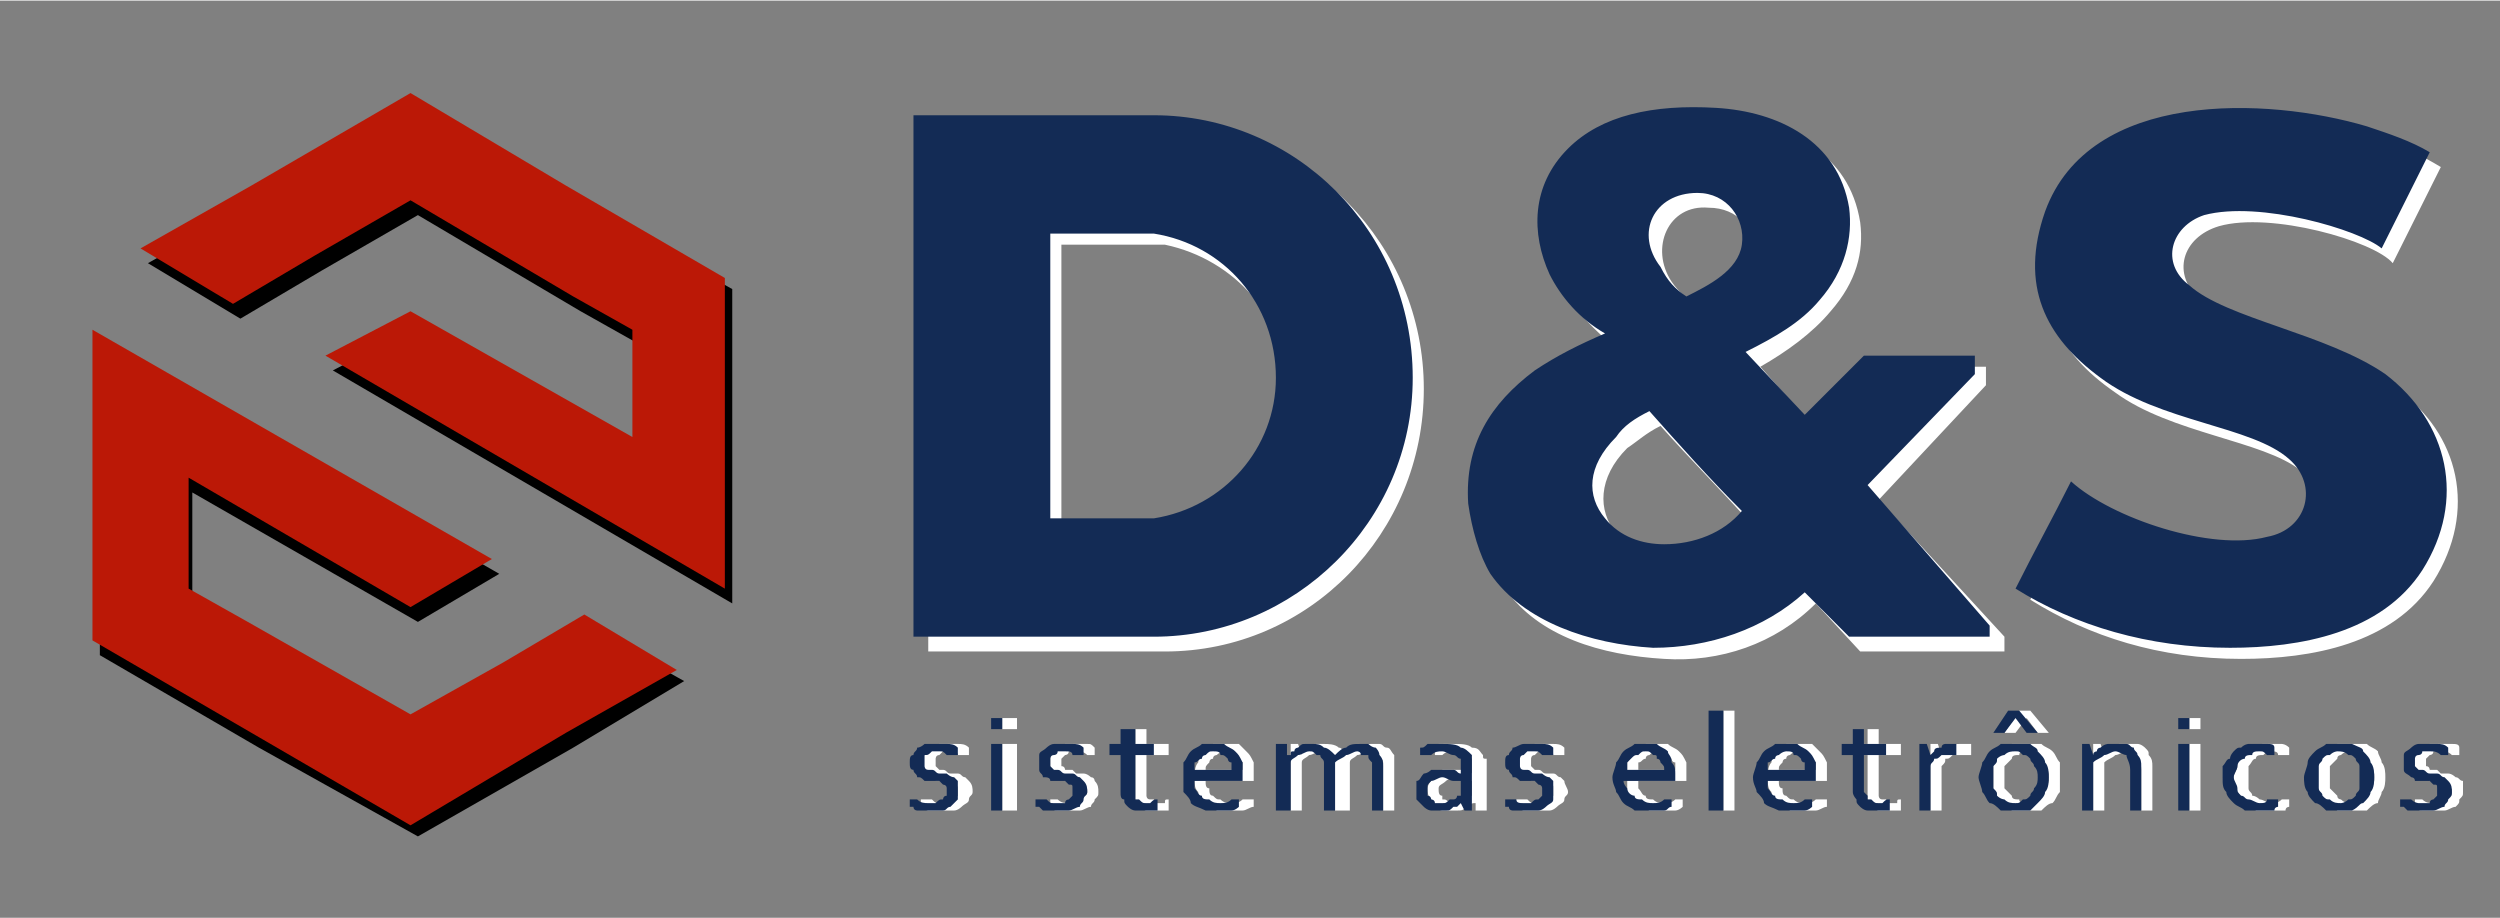 <?xml version="1.0" encoding="UTF-8"?>
<!DOCTYPE svg PUBLIC "-//W3C//DTD SVG 1.1//EN" "http://www.w3.org/Graphics/SVG/1.1/DTD/svg11.dtd">
<!-- Creator: CorelDRAW 2019 (64 Bit) -->
<svg xmlns="http://www.w3.org/2000/svg" xml:space="preserve" width="196px" height="72px" version="1.1" style="shape-rendering:geometricPrecision; text-rendering:geometricPrecision; image-rendering:optimizeQuality; fill-rule:evenodd; clip-rule:evenodd"
viewBox="0 0 6.76 2.48"
 xmlns:xlink="http://www.w3.org/1999/xlink">
 <rect x="0" y="0" width="6.76" height="2.48" fill="#808080" stroke="none"/>
 <defs>
  <style type="text/css">
   <![CDATA[
    .fil0 {fill:none}
    .fil3 {fill:black}
    .fil5 {fill:#132B55}
    .fil4 {fill:#BB1806}
    .fil1 {fill:white}
    .fil6 {fill:#132B55;fill-rule:nonzero}
    .fil2 {fill:white;fill-rule:nonzero}
   ]]>
  </style>
 </defs>
 <g id="Camada_x0020_1">
  <g id="_2268997547600">
   <rect class="fil0" width="6.76" height="2.48"/>
   <g>
    <path class="fil1" d="M3.15 0.34c0.39,0 0.7,0.32 0.7,0.71 0,0.39 -0.31,0.71 -0.7,0.71l-0.64 0 0 -1.42c0.21,0 0.43,0 0.64,0l0 0zm0 1.1c0.19,-0.04 0.33,-0.2 0.33,-0.39 0,-0.19 -0.14,-0.35 -0.33,-0.39l-0.28 0 0 0.78 0.28 0zm1.22 -0.5c-0.07,0.02 -0.13,0.06 -0.19,0.1 -0.12,0.08 -0.19,0.2 -0.18,0.35 0.01,0.07 0.03,0.14 0.07,0.2 0.09,0.13 0.26,0.18 0.43,0.19 0.15,0.01 0.3,-0.04 0.41,-0.15l0.12 0.13 0.39 0 0 -0.04 -0.34 -0.37 0.29 -0.31 0 -0.05 -0.3 0 -0.16 0.17 -0.15 -0.17c0.07,-0.04 0.14,-0.09 0.19,-0.15 0.07,-0.08 0.09,-0.16 0.08,-0.24 -0.03,-0.19 -0.19,-0.26 -0.36,-0.28 -0.17,-0.01 -0.3,0.03 -0.4,0.12 -0.09,0.1 -0.1,0.22 -0.05,0.33 0.04,0.07 0.09,0.12 0.15,0.17zm0.37 0.48c-0.08,-0.09 -0.17,-0.18 -0.25,-0.27 -0.04,0.02 -0.06,0.04 -0.09,0.06 -0.08,0.08 -0.08,0.17 -0.03,0.23 0.05,0.05 0.1,0.06 0.16,0.06 0.08,0 0.17,-0.03 0.21,-0.08l0 0zm-0.15 -0.58c-0.02,-0.03 -0.05,-0.05 -0.07,-0.08 -0.06,-0.09 -0.01,-0.21 0.1,-0.2 0.08,0 0.13,0.06 0.12,0.13 -0.01,0.08 -0.09,0.11 -0.15,0.15zm1.04 0.5c0.11,0.1 0.38,0.18 0.53,0.15 0.11,-0.03 0.14,-0.15 0.06,-0.22 -0.1,-0.08 -0.35,-0.1 -0.5,-0.21 -0.16,-0.11 -0.23,-0.25 -0.16,-0.46 0.12,-0.32 0.6,-0.31 0.88,-0.23 0.05,0.02 0.11,0.05 0.16,0.08l-0.13 0.26c-0.05,-0.06 -0.33,-0.14 -0.47,-0.1 -0.1,0.03 -0.13,0.13 -0.05,0.2 0.1,0.08 0.37,0.12 0.53,0.24 0.17,0.12 0.22,0.33 0.1,0.52 -0.11,0.17 -0.33,0.21 -0.52,0.21 -0.22,0 -0.41,-0.06 -0.57,-0.16 0.04,-0.09 0.09,-0.19 0.14,-0.28l0 0z"/>
    <path class="fil2" d="M2.53 2.06c0,0 0,0.01 0,0.01 0,0 0.01,0.01 0.01,0.01 0,0 0.01,0 0.01,0 0.01,0 0.01,0.01 0.02,0.01 0.01,0 0.01,0 0.02,0 0.01,0 0.01,0.01 0.02,0.01 0,0 0.01,0.01 0.01,0.01 0.01,0.01 0.01,0.02 0.01,0.03 0,0.01 -0.01,0.01 -0.01,0.02 0,0.01 -0.01,0.01 -0.02,0.02 0,0 -0.01,0.01 -0.02,0.01 -0.01,0 -0.02,0 -0.03,0 -0.01,0 -0.02,0 -0.02,0 -0.01,0 -0.01,0 -0.02,0 0,0 -0.01,0 -0.01,-0.01 0,0 0,0 -0.01,0l0 -0.02c0.01,0 0.02,0 0.03,0 0.01,0.01 0.01,0.01 0.02,0.01 0.01,0 0.02,0 0.02,0 0.01,-0.01 0.01,-0.01 0.02,-0.01 0,0 0.01,-0.01 0.01,-0.01 0,0 0,-0.01 0,-0.01 0,-0.01 0,-0.01 0,-0.01 0,-0.01 -0.01,-0.01 -0.01,-0.01 0,0 -0.01,-0.01 -0.01,-0.01 -0.01,0 -0.01,0 -0.02,0 0,0 -0.01,0 -0.02,0 0,-0.01 -0.01,-0.01 -0.02,-0.01 0,-0.01 -0.01,-0.01 -0.01,-0.02 0,0 -0.01,-0.01 -0.01,-0.02 0,-0.01 0.01,-0.02 0.01,-0.02 0,-0.01 0.01,-0.01 0.02,-0.02 0,0 0.01,-0.01 0.02,-0.01 0,0 0.01,0 0.02,0 0.01,0 0.02,0 0.03,0 0.01,0 0.02,0 0.03,0.01l0 0.02c-0.01,0 -0.02,0 -0.03,0 0,-0.01 -0.01,-0.01 -0.02,-0.01 -0.01,0 -0.01,0 -0.02,0 -0.01,0.01 -0.01,0.01 -0.01,0.01 -0.01,0 -0.01,0.01 -0.01,0.01 0,0 0,0 0,0.01l0 0zm0.18 0.13l0 -0.18 0.04 0 0 0.18 -0.04 0zm0 -0.22l0 -0.03 0.04 0 0 0.03 -0.04 0zm0.16 0.09c0,0 0,0.01 0,0.01 0.01,0 0.01,0.01 0.01,0.01 0.01,0 0.01,0 0.02,0 0,0 0.01,0.01 0.01,0.01 0.01,0 0.02,0 0.02,0 0.01,0 0.02,0.01 0.02,0.01 0.01,0 0.01,0.01 0.01,0.01 0.01,0.01 0.01,0.02 0.01,0.03 0,0.01 0,0.01 -0.01,0.02 0,0.01 -0.01,0.01 -0.01,0.02 -0.01,0 -0.02,0.01 -0.03,0.01 -0.01,0 -0.02,0 -0.03,0 -0.01,0 -0.01,0 -0.02,0 0,0 -0.01,0 -0.01,0 -0.01,0 -0.01,0 -0.02,-0.01 0,0 0,0 0,0l0 -0.02c0,0 0.01,0 0.02,0 0.01,0.01 0.02,0.01 0.03,0.01 0,0 0.01,0 0.02,0 0,-0.01 0.01,-0.01 0.01,-0.01 0.01,0 0.01,-0.01 0.01,-0.01 0.01,0 0.01,-0.01 0.01,-0.01 0,-0.01 0,-0.01 -0.01,-0.01 0,-0.01 0,-0.01 -0.01,-0.01 0,0 0,-0.01 -0.01,-0.01 0,0 -0.01,0 -0.01,0 -0.01,0 -0.02,0 -0.02,0 -0.01,-0.01 -0.02,-0.01 -0.02,-0.01 -0.01,-0.01 -0.01,-0.01 -0.02,-0.02 0,0 0,-0.01 0,-0.02 0,-0.01 0,-0.02 0,-0.02 0.01,-0.01 0.01,-0.01 0.02,-0.02 0,0 0.01,-0.01 0.02,-0.01 0.01,0 0.02,0 0.03,0 0.01,0 0.02,0 0.03,0 0.01,0 0.01,0 0.02,0.01l0 0.02c-0.01,0 -0.01,0 -0.02,0 -0.01,-0.01 -0.02,-0.01 -0.03,-0.01 -0.01,0 -0.01,0 -0.02,0 0,0.01 -0.01,0.01 -0.01,0.01 0,0 -0.01,0.01 -0.01,0.01 0,0 0,0 0,0.01l0 0zm0.29 0.13c0,0 -0.01,0 -0.01,0 -0.01,0 -0.02,0 -0.02,0 -0.01,0 -0.02,0 -0.03,0 -0.01,0 -0.01,-0.01 -0.02,-0.01 0,-0.01 -0.01,-0.01 -0.01,-0.02 0,0 0,-0.01 0,-0.02l0 -0.1 -0.04 0 0 -0.03 0.04 0 0 -0.04 0.03 0 0 0.04 0.06 0 0 0.03 -0.06 0 0 0.1c0,0 0,0.01 0,0.01 0,0 0,0.01 0.01,0.01 0,0 0,0 0.01,0 0,0.01 0.01,0.01 0.01,0.01 0.01,0 0.01,0 0.02,0 0,-0.01 0,-0.01 0.01,-0.01l0 0.03 0 0zm0.16 -0.16c-0.01,0 -0.02,0 -0.03,0.01 0,0 -0.01,0 -0.01,0.01 -0.01,0 -0.01,0.01 -0.01,0.01 -0.01,0.01 -0.01,0.01 -0.01,0.02l0.1 0c0,-0.01 0,-0.01 0,-0.02 0,0 -0.01,-0.01 -0.01,-0.01 0,-0.01 -0.01,-0.01 -0.02,-0.01 0,-0.01 -0.01,-0.01 -0.01,-0.01zm0.01 0.14c0.01,0 0.02,0 0.03,-0.01 0.01,0 0.02,0 0.03,0l0 0.02c-0.01,0 -0.02,0.01 -0.03,0.01 -0.01,0 -0.02,0 -0.03,0 -0.02,0 -0.03,0 -0.04,0 -0.01,-0.01 -0.02,-0.01 -0.03,-0.02 -0.01,-0.01 -0.02,-0.02 -0.02,-0.03 -0.01,-0.01 -0.01,-0.02 -0.01,-0.04 0,-0.01 0,-0.03 0.01,-0.04 0,-0.01 0.01,-0.02 0.01,-0.03 0.01,-0.01 0.02,-0.01 0.03,-0.02 0.01,0 0.03,0 0.04,0 0.01,0 0.02,0 0.03,0 0.01,0.01 0.01,0.01 0.02,0.02 0.01,0.01 0.01,0.01 0.02,0.03 0,0.01 0,0.02 0,0.03 0,0.01 0,0.01 0,0.01 0,0 0,0 0,0.01l-0.13 0c0,0.01 0,0.02 0.01,0.02 0,0.01 0,0.02 0.01,0.02 0.01,0.01 0.01,0.01 0.02,0.01 0.01,0.01 0.02,0.01 0.03,0.01l0 0zm0.32 0.02l-0.04 0 0 -0.11c0,-0.01 0,-0.02 0,-0.02 0,-0.01 0,-0.01 -0.01,-0.02 0,0 -0.01,0 -0.01,0 0,-0.01 -0.01,-0.01 -0.02,-0.01 -0.01,0 -0.02,0.01 -0.03,0.01 -0.01,0.01 -0.02,0.01 -0.02,0.02l0 0.13 -0.03 0 0 -0.18 0.02 0 0.01 0.03 0 0c0,-0.01 0,-0.01 0.01,-0.01 0,-0.01 0.01,-0.01 0.01,-0.01 0.01,-0.01 0.01,-0.01 0.02,-0.01 0.01,0 0.01,0 0.02,0 0.01,0 0.03,0 0.04,0.01 0.01,0 0.01,0.01 0.02,0.02l0 0c0.01,-0.01 0.02,-0.02 0.03,-0.02 0.01,-0.01 0.02,-0.01 0.04,-0.01 0,0 0.01,0 0.02,0 0.01,0 0.01,0.01 0.02,0.01 0.01,0 0.01,0.01 0.02,0.02 0,0.01 0,0.02 0,0.03l0 0.12 -0.03 0 0 -0.11c0,-0.01 0,-0.02 0,-0.02 0,-0.01 -0.01,-0.01 -0.01,-0.02 0,0 -0.01,0 -0.01,0 -0.01,-0.01 -0.01,-0.01 -0.02,-0.01 -0.01,0 -0.02,0.01 -0.03,0.01 -0.01,0.01 -0.02,0.01 -0.02,0.02l0 0.13 0 0zm0.34 -0.02l0 0c-0.01,0 -0.01,0 -0.02,0.01 0,0 0,0 -0.01,0 0,0.01 -0.01,0.01 -0.02,0.01 0,0 -0.01,0 -0.02,0 0,0 -0.01,0 -0.02,0 -0.01,0 -0.02,-0.01 -0.02,-0.01 -0.01,-0.01 -0.01,-0.01 -0.01,-0.02 -0.01,-0.01 -0.01,-0.02 -0.01,-0.03 0,0 0,-0.01 0.01,-0.02 0,0 0,-0.01 0.01,-0.02 0.01,0 0.01,0 0.02,-0.01 0.01,0 0.02,0 0.03,0 0.01,0 0.02,0 0.03,0 0.01,0 0.02,0.01 0.02,0.01l0 0 0 -0.01c0,-0.01 0,-0.01 0,-0.02 0,0 0,0 0,-0.01 0,0 -0.01,-0.01 -0.02,-0.01 -0.01,0 -0.02,-0.01 -0.03,-0.01 -0.01,0 -0.02,0 -0.03,0.01 -0.01,0 -0.01,0 -0.02,0l0 -0.02c0,0 0,0 0.01,-0.01 0,0 0.01,0 0.01,0 0.01,0 0.01,0 0.02,0 0,0 0.01,0 0.01,0 0.02,0 0.04,0 0.05,0.01 0.02,0 0.02,0.01 0.03,0.02 0,0.01 0,0.01 0.01,0.01 0,0.01 0,0.02 0,0.02l0 0.12 -0.03 0 0 -0.02 0 0zm-0.01 -0.06c0,0 -0.01,0 -0.02,0 0,0 -0.01,-0.01 -0.02,-0.01 -0.02,0 -0.03,0.01 -0.03,0.01 -0.01,0.01 -0.02,0.01 -0.02,0.02 0,0.01 0,0.02 0.01,0.02 0,0 0,0.01 0,0.01 0.01,0 0.01,0 0.02,0.01 0,0 0.01,0 0.01,0 0.01,0 0.01,0 0.02,-0.01 0.01,0 0.01,0 0.02,0 0,0 0,-0.01 0.01,-0.01 0,0 0,0 0,0l0 -0.04 0 0zm0.16 -0.05c0,0 0,0.01 0,0.01 0,0 0.01,0.01 0.01,0.01 0,0 0.01,0 0.01,0 0.01,0 0.01,0.01 0.02,0.01 0.01,0 0.01,0 0.02,0 0.01,0 0.01,0.01 0.02,0.01 0,0 0.01,0.01 0.01,0.01 0,0.01 0.01,0.02 0.01,0.03 0,0.01 -0.01,0.01 -0.01,0.02 0,0.01 -0.01,0.01 -0.02,0.02 0,0 -0.01,0.01 -0.02,0.01 -0.01,0 -0.02,0 -0.03,0 -0.01,0 -0.02,0 -0.02,0 -0.01,0 -0.01,0 -0.02,0 0,0 -0.01,0 -0.01,-0.01 0,0 0,0 -0.01,0l0 -0.02c0.01,0 0.02,0 0.03,0 0.01,0.01 0.01,0.01 0.02,0.01 0.01,0 0.02,0 0.02,0 0.01,-0.01 0.02,-0.01 0.02,-0.01 0,0 0.01,-0.01 0.01,-0.01 0,0 0,-0.01 0,-0.01 0,-0.01 0,-0.01 0,-0.01 0,-0.01 0,-0.01 -0.01,-0.01 0,0 -0.01,-0.01 -0.01,-0.01 -0.01,0 -0.01,0 -0.02,0 0,0 -0.01,0 -0.02,0 0,-0.01 -0.01,-0.01 -0.02,-0.01 0,-0.01 -0.01,-0.01 -0.01,-0.02 0,0 -0.01,-0.01 -0.01,-0.02 0,-0.01 0.01,-0.02 0.01,-0.02 0,-0.01 0.01,-0.01 0.01,-0.02 0.01,0 0.02,-0.01 0.03,-0.01 0.01,0 0.01,0 0.02,0 0.01,0 0.02,0 0.03,0 0.01,0 0.02,0 0.03,0.01l0 0.02c-0.01,0 -0.02,0 -0.03,0 0,-0.01 -0.01,-0.01 -0.02,-0.01 -0.01,0 -0.01,0 -0.02,0 -0.01,0.01 -0.01,0.01 -0.01,0.01 -0.01,0 -0.01,0.01 -0.01,0.01 0,0 0,0 0,0.01l0 0zm0.34 -0.03c0,0 -0.01,0 -0.02,0.01 0,0 -0.01,0 -0.01,0.01 -0.01,0 -0.01,0.01 -0.02,0.01 0,0.01 0,0.01 0,0.02l0.1 0c0,-0.01 0,-0.01 0,-0.02 -0.01,0 -0.01,-0.01 -0.01,-0.01 -0.01,-0.01 -0.01,-0.01 -0.02,-0.01 0,-0.01 -0.01,-0.01 -0.02,-0.01l0 0zm0.02 0.14c0.01,0 0.02,0 0.03,-0.01 0.01,0 0.02,0 0.02,0l0 0.02c0,0 -0.01,0.01 -0.02,0.01 -0.01,0 -0.02,0 -0.04,0 -0.01,0 -0.02,0 -0.03,0 -0.02,-0.01 -0.03,-0.01 -0.04,-0.02 -0.01,-0.01 -0.01,-0.02 -0.02,-0.03 0,-0.01 0,-0.02 0,-0.04 0,-0.01 0,-0.03 0,-0.04 0.01,-0.01 0.01,-0.02 0.02,-0.03 0.01,-0.01 0.02,-0.01 0.03,-0.02 0.01,0 0.02,0 0.03,0 0.01,0 0.03,0 0.03,0 0.01,0.01 0.02,0.01 0.03,0.02 0.01,0.01 0.01,0.01 0.02,0.03 0,0.01 0,0.02 0,0.03 0,0.01 0,0.01 0,0.01 0,0 0,0 0,0.01l-0.13 0c0,0.01 0,0.02 0,0.02 0.01,0.01 0.01,0.02 0.02,0.02 0,0.01 0.01,0.01 0.02,0.01 0.01,0.01 0.02,0.01 0.03,0.01l0 0zm0.16 0.02l0 -0.27 0.03 0 0 0.27 -0.03 0zm0.2 -0.16c0,0 -0.01,0 -0.02,0.01 0,0 -0.01,0 -0.01,0.01 -0.01,0 -0.01,0.01 -0.01,0.01 -0.01,0.01 -0.01,0.01 -0.01,0.02l0.1 0c0,-0.01 0,-0.01 0,-0.02 0,0 -0.01,-0.01 -0.01,-0.01 -0.01,-0.01 -0.01,-0.01 -0.02,-0.01 0,-0.01 -0.01,-0.01 -0.02,-0.01l0 0zm0.02 0.14c0.01,0 0.02,0 0.03,-0.01 0.01,0 0.02,0 0.03,0l0 0.02c-0.01,0 -0.02,0.01 -0.03,0.01 -0.01,0 -0.02,0 -0.03,0 -0.02,0 -0.03,0 -0.04,0 -0.01,-0.01 -0.02,-0.01 -0.03,-0.02 -0.01,-0.01 -0.02,-0.02 -0.02,-0.03 -0.01,-0.01 -0.01,-0.02 -0.01,-0.04 0,-0.01 0,-0.03 0.01,-0.04 0,-0.01 0.01,-0.02 0.02,-0.03 0,-0.01 0.01,-0.01 0.02,-0.02 0.01,0 0.02,0 0.04,0 0.01,0 0.02,0 0.03,0 0.01,0.01 0.01,0.01 0.02,0.02 0.01,0.01 0.01,0.01 0.02,0.03 0,0.01 0,0.02 0,0.03 0,0.01 0,0.01 0,0.01 0,0 0,0 0,0.01l-0.13 0c0,0.01 0,0.02 0.01,0.02 0,0.01 0,0.02 0.01,0.02 0.01,0.01 0.01,0.01 0.02,0.01 0.01,0.01 0.02,0.01 0.03,0.01l0 0zm0.26 0.02c0,0 -0.01,0 -0.01,0 -0.01,0 -0.02,0 -0.02,0 -0.01,0 -0.02,0 -0.03,0 -0.01,0 -0.01,-0.01 -0.02,-0.01 0,-0.01 -0.01,-0.01 -0.01,-0.02 0,0 0,-0.01 0,-0.02l0 -0.1 -0.04 0 0 -0.03 0.04 0 0 -0.04 0.03 0 0 0.04 0.06 0 0 0.03 -0.06 0 0 0.1c0,0 0,0.01 0,0.01 0,0 0,0.01 0.01,0.01 0,0 0,0 0.01,0 0,0.01 0.01,0.01 0.01,0.01 0.01,0 0.01,0 0.02,0 0,-0.01 0,-0.01 0.01,-0.01l0 0.03 0 0zm0.19 -0.15l-0.01 0c0,0 -0.01,0 -0.02,0 -0.01,0 -0.01,0 -0.02,0 -0.01,0.01 -0.01,0.01 -0.02,0.01 0,0.01 0,0.01 -0.01,0.02l0 0.12 -0.03 0 0 -0.18 0.02 0 0.01 0.03 0 0c0,0 0.01,-0.01 0.01,-0.01 0.01,-0.01 0.01,-0.01 0.02,-0.01 0,-0.01 0.01,-0.01 0.02,-0.01 0,0 0.01,0 0.02,0 0,0 0,0 0,0 0,0 0,0 0.01,0l0 0.03 0 0zm0.21 0.06c0,-0.01 0,-0.02 -0.01,-0.03 0,-0.01 0,-0.01 -0.01,-0.02 0,-0.01 -0.01,-0.01 -0.02,-0.01 0,-0.01 -0.01,-0.01 -0.02,-0.01 -0.01,0 -0.02,0 -0.02,0.01 -0.01,0 -0.02,0 -0.02,0.01 -0.01,0.01 -0.01,0.01 -0.02,0.02 0,0.01 0,0.02 0,0.03 0,0.01 0,0.02 0,0.03 0.01,0.01 0.01,0.01 0.02,0.02 0,0.01 0.01,0.01 0.02,0.01 0,0.01 0.01,0.01 0.02,0.01 0.01,0 0.02,0 0.02,-0.01 0.01,0 0.02,0 0.02,-0.01 0.01,-0.01 0.01,-0.01 0.01,-0.02 0.01,-0.01 0.01,-0.02 0.01,-0.03zm0.03 0c0,0.01 0,0.03 0,0.04 -0.01,0.01 -0.01,0.02 -0.02,0.03 -0.01,0 -0.02,0.01 -0.03,0.02 -0.01,0 -0.03,0 -0.04,0 -0.02,0 -0.03,0 -0.04,0 -0.01,-0.01 -0.02,-0.02 -0.03,-0.02 -0.01,-0.01 -0.01,-0.02 -0.02,-0.03 0,-0.01 0,-0.03 0,-0.04 0,-0.01 0,-0.03 0,-0.04 0.01,-0.01 0.01,-0.02 0.02,-0.03 0.01,-0.01 0.02,-0.01 0.03,-0.02 0.01,0 0.03,0 0.04,0 0.01,0 0.03,0 0.04,0 0.01,0.01 0.02,0.01 0.03,0.02 0.01,0.01 0.01,0.02 0.02,0.03 0,0.01 0,0.03 0,0.04l0 0zm-0.08 -0.18l0.05 0.06 -0.03 0 -0.03 -0.04 0 0 -0.03 0.04 -0.03 0 0.04 -0.06 0.03 0 0 0zm0.2 0.12l0 0c0,-0.01 0.01,-0.01 0.01,-0.01 0.01,-0.01 0.01,-0.01 0.02,-0.01 0,-0.01 0.01,-0.01 0.01,-0.01 0.01,0 0.02,0 0.03,0 0,0 0.01,0 0.02,0 0.01,0 0.02,0.01 0.02,0.01 0.01,0.01 0.01,0.01 0.01,0.02 0.01,0.01 0.01,0.02 0.01,0.03l0 0.12 -0.03 0 0 -0.11c0,-0.02 -0.01,-0.03 -0.01,-0.04 -0.01,0 -0.02,-0.01 -0.03,-0.01 -0.01,0 -0.02,0.01 -0.03,0.01 -0.01,0.01 -0.02,0.01 -0.03,0.02l0 0.13 -0.03 0 0 -0.18 0.02 0 0.01 0.03 0 0zm0.23 0.15l0 -0.18 0.03 0 0 0.18 -0.03 0zm0 -0.22l0 -0.03 0.03 0 0 0.03 -0.03 0zm0.22 0.04c0.01,0 0.02,0 0.03,0 0,0 0.01,0 0.02,0.01l0 0.02c-0.01,0 -0.02,0 -0.03,0 0,-0.01 -0.01,-0.01 -0.02,-0.01 -0.01,0 -0.01,0 -0.02,0.01 -0.01,0 -0.02,0 -0.02,0.01 -0.01,0 -0.01,0.01 -0.02,0.02 0,0.01 0,0.02 0,0.03 0,0.01 0,0.02 0,0.03 0,0.01 0.01,0.01 0.01,0.02 0.01,0 0.02,0.01 0.02,0.01 0.01,0 0.02,0.01 0.03,0.01 0.01,0 0.02,0 0.03,-0.01 0,0 0.01,0 0.02,0l0 0.02c0,0 -0.01,0 -0.01,0.01 0,0 -0.01,0 -0.01,0 -0.01,0 -0.01,0 -0.02,0 0,0 -0.01,0 -0.01,0 -0.01,0 -0.03,0 -0.04,0 -0.01,-0.01 -0.02,-0.01 -0.03,-0.02 -0.01,-0.01 -0.01,-0.02 -0.02,-0.03 0,-0.01 -0.01,-0.02 -0.01,-0.04 0,-0.01 0.01,-0.02 0.01,-0.03 0,-0.01 0,-0.02 0.01,-0.02 0,-0.01 0.01,-0.02 0.01,-0.02 0.01,-0.01 0.02,-0.01 0.02,-0.01 0.01,-0.01 0.02,-0.01 0.03,-0.01 0,0 0.01,0 0.02,0l0 0zm0.28 0.09c0,-0.01 0,-0.02 -0.01,-0.03 0,-0.01 0,-0.01 -0.01,-0.02 0,-0.01 -0.01,-0.01 -0.02,-0.01 -0.01,-0.01 -0.01,-0.01 -0.02,-0.01 -0.01,0 -0.02,0 -0.03,0.01 0,0 -0.01,0 -0.01,0.01 -0.01,0.01 -0.01,0.01 -0.02,0.02 0,0.01 0,0.02 0,0.03 0,0.01 0,0.02 0,0.03 0.01,0.01 0.01,0.01 0.02,0.02 0,0.01 0.01,0.01 0.01,0.01 0.01,0.01 0.02,0.01 0.03,0.01 0.01,0 0.01,0 0.02,-0.01 0.01,0 0.02,0 0.02,-0.01 0.01,-0.01 0.01,-0.01 0.01,-0.02 0.01,-0.01 0.01,-0.02 0.01,-0.03zm0.03 0c0,0.01 0,0.03 -0.01,0.04 0,0.01 -0.01,0.02 -0.01,0.03 -0.01,0 -0.02,0.01 -0.03,0.02 -0.01,0 -0.03,0 -0.04,0 -0.02,0 -0.03,0 -0.04,0 -0.01,-0.01 -0.02,-0.02 -0.03,-0.02 -0.01,-0.01 -0.01,-0.02 -0.02,-0.03 0,-0.01 -0.01,-0.03 -0.01,-0.04 0,-0.01 0.01,-0.03 0.01,-0.04 0.01,-0.01 0.01,-0.02 0.02,-0.03 0.01,-0.01 0.02,-0.01 0.03,-0.02 0.01,0 0.02,0 0.04,0 0.01,0 0.03,0 0.04,0 0.01,0.01 0.02,0.01 0.03,0.02 0,0.01 0.01,0.02 0.01,0.03 0.01,0.01 0.01,0.03 0.01,0.04l0 0zm0.11 -0.04c0,0 0,0.01 0,0.01 0.01,0 0.01,0.01 0.01,0.01 0.01,0 0.01,0 0.02,0 0,0 0.01,0.01 0.01,0.01 0.01,0 0.02,0 0.02,0 0.01,0 0.02,0.01 0.02,0.01 0.01,0 0.01,0.01 0.02,0.01 0,0.01 0,0.02 0,0.03 0,0.01 0,0.01 -0.01,0.02 0,0.01 0,0.01 -0.01,0.02 -0.01,0 -0.02,0.01 -0.03,0.01 -0.01,0 -0.02,0 -0.03,0 -0.01,0 -0.01,0 -0.02,0 0,0 -0.01,0 -0.01,0 -0.01,0 -0.01,0 -0.01,-0.01 -0.01,0 -0.01,0 -0.01,0l0 -0.02c0.01,0 0.01,0 0.02,0 0.01,0.01 0.02,0.01 0.03,0.01 0,0 0.01,0 0.02,0 0,-0.01 0.01,-0.01 0.01,-0.01 0.01,0 0.01,-0.01 0.01,-0.01 0.01,0 0.01,-0.01 0.01,-0.01 0,-0.01 0,-0.01 -0.01,-0.01 0,-0.01 0,-0.01 0,-0.01 -0.01,0 -0.01,-0.01 -0.02,-0.01 0,0 -0.01,0 -0.01,0 -0.01,0 -0.02,0 -0.02,0 -0.01,-0.01 -0.02,-0.01 -0.02,-0.01 -0.01,-0.01 -0.01,-0.01 -0.02,-0.02 0,0 0,-0.01 0,-0.02 0,-0.01 0,-0.02 0,-0.02 0.01,-0.01 0.01,-0.01 0.02,-0.02 0,0 0.01,-0.01 0.02,-0.01 0.01,0 0.02,0 0.03,0 0.01,0 0.02,0 0.03,0 0.01,0 0.02,0 0.02,0.01l0 0.02c-0.01,0 -0.01,0 -0.02,0 -0.01,-0.01 -0.02,-0.01 -0.03,-0.01 -0.01,0 -0.01,0 -0.02,0 0,0.01 -0.01,0.01 -0.01,0.01 0,0 -0.01,0.01 -0.01,0.01 0,0 0,0 0,0.01l0 0z"/>
   </g>
   <path class="fil3" d="M1.13 0.29l0.42 0.25 0.43 0.24 0 0.5 0 0.35 -1.08 -0.63 0.23 -0.12 0.6 0.34 0 -0.29 -0.16 -0.09 -0.44 -0.26 -0.26 0.15 -0.22 0.13 -0.25 -0.15 0.3 -0.17 0.43 -0.25 0 0zm0 1.97l-0.43 -0.24 -0.43 -0.25 0 -0.49 0 -0.35 1.08 0.62 -0.22 0.13 -0.61 -0.35 0 0.3 0.17 0.09 0.44 0.25 0.25 -0.14 0.22 -0.13 0.25 0.14 -0.3 0.18 -0.42 0.24 0 0z"/>
   <path class="fil4" d="M1.11 0.25l0.42 0.25 0.43 0.25 0 0.49 0 0.35 -1.08 -0.63 0.23 -0.12 0.6 0.34 0 -0.29 -0.16 -0.09 -0.44 -0.26 -0.26 0.15 -0.22 0.13 -0.25 -0.15 0.3 -0.17 0.43 -0.25 0 0zm0 1.98l-0.43 -0.25 -0.43 -0.25 0 -0.49 0 -0.35 1.08 0.62 -0.22 0.13 -0.6 -0.35 0 0.3 0.16 0.09 0.44 0.25 0.25 -0.14 0.22 -0.13 0.25 0.15 -0.3 0.17 -0.42 0.25 0 0z"/>
   <g>
    <path class="fil5" d="M3.12 0.31c0.38,0 0.7,0.31 0.7,0.71 0,0.39 -0.32,0.7 -0.7,0.7l-0.65 0 0 -1.41c0.22,0 0.44,0 0.65,0l0 0zm0 1.09c0.19,-0.03 0.33,-0.19 0.33,-0.38 0,-0.2 -0.14,-0.36 -0.33,-0.39l-0.28 0 0 0.77 0.28 0zm1.22 -0.5c-0.07,0.03 -0.13,0.06 -0.19,0.1 -0.12,0.09 -0.19,0.2 -0.18,0.36 0.01,0.07 0.03,0.14 0.06,0.19 0.09,0.13 0.27,0.19 0.44,0.2 0.15,0 0.3,-0.05 0.41,-0.15l0.12 0.12 0.38 0 0 -0.03 -0.33 -0.38 0.29 -0.3 0 -0.05 -0.3 0 -0.16 0.16 -0.16 -0.17c0.08,-0.04 0.15,-0.08 0.2,-0.14 0.07,-0.08 0.09,-0.17 0.08,-0.25 -0.03,-0.18 -0.19,-0.26 -0.36,-0.27 -0.17,-0.01 -0.31,0.02 -0.4,0.11 -0.1,0.1 -0.1,0.23 -0.05,0.34 0.03,0.06 0.08,0.12 0.15,0.16zm0.37 0.48c-0.09,-0.09 -0.17,-0.18 -0.25,-0.27 -0.04,0.02 -0.07,0.04 -0.09,0.07 -0.08,0.08 -0.08,0.16 -0.03,0.22 0.04,0.05 0.1,0.07 0.16,0.07 0.08,0 0.16,-0.03 0.21,-0.09l0 0zm-0.15 -0.58c-0.03,-0.02 -0.05,-0.04 -0.07,-0.08 -0.07,-0.09 -0.02,-0.2 0.1,-0.2 0.08,0 0.13,0.07 0.12,0.14 -0.01,0.07 -0.09,0.11 -0.15,0.14zm1.04 0.5c0.11,0.1 0.38,0.19 0.53,0.15 0.11,-0.02 0.14,-0.14 0.06,-0.21 -0.1,-0.09 -0.35,-0.1 -0.51,-0.22 -0.15,-0.11 -0.22,-0.25 -0.15,-0.45 0.12,-0.33 0.6,-0.31 0.87,-0.23 0.06,0.02 0.12,0.04 0.17,0.07l-0.13 0.26c-0.06,-0.05 -0.33,-0.13 -0.48,-0.09 -0.09,0.03 -0.12,0.13 -0.04,0.19 0.1,0.09 0.37,0.13 0.53,0.24 0.17,0.13 0.22,0.34 0.1,0.53 -0.11,0.17 -0.33,0.21 -0.52,0.21 -0.22,0 -0.42,-0.06 -0.58,-0.16 0.05,-0.1 0.1,-0.19 0.15,-0.29l0 0z"/>
    <path class="fil6" d="M2.5 2.06c0,0 0,0.01 0,0.01 0,0 0,0.01 0.01,0.01 0,0 0.01,0 0.01,0 0.01,0 0.01,0.01 0.02,0.01 0,0 0.01,0 0.02,0 0,0 0.01,0.01 0.02,0.01 0,0 0.01,0.01 0.01,0.01 0,0.01 0,0.02 0,0.03 0,0.01 0,0.01 0,0.02 -0.01,0.01 -0.01,0.01 -0.02,0.02 -0.01,0 -0.01,0.01 -0.02,0.01 -0.01,0 -0.02,0 -0.04,0 0,0 -0.01,0 -0.01,0 -0.01,0 -0.02,0 -0.02,0 0,0 -0.01,0 -0.01,-0.01 0,0 -0.01,0 -0.01,0l0 -0.02c0.01,0 0.02,0 0.02,0 0.01,0.01 0.02,0.01 0.03,0.01 0.01,0 0.02,0 0.02,0 0.01,-0.01 0.01,-0.01 0.02,-0.01 0,0 0,-0.01 0.01,-0.01 0,0 0,-0.01 0,-0.01 0,-0.01 0,-0.01 0,-0.01 0,-0.01 -0.01,-0.01 -0.01,-0.01 0,0 -0.01,-0.01 -0.01,-0.01 -0.01,0 -0.01,0 -0.02,0 -0.01,0 -0.01,0 -0.02,0 -0.01,-0.01 -0.01,-0.01 -0.02,-0.01 0,-0.01 -0.01,-0.01 -0.01,-0.02 -0.01,0 -0.01,-0.01 -0.01,-0.02 0,-0.01 0,-0.02 0.01,-0.02 0,-0.01 0.01,-0.01 0.01,-0.02 0.01,0 0.02,-0.01 0.02,-0.01 0.01,0 0.02,0 0.03,0 0.01,0 0.02,0 0.03,0 0.01,0 0.02,0 0.03,0.01l0 0.02c-0.01,0 -0.02,0 -0.03,0 -0.01,-0.01 -0.01,-0.01 -0.02,-0.01 -0.01,0 -0.02,0 -0.02,0 -0.01,0.01 -0.01,0.01 -0.02,0.01 0,0 0,0.01 0,0.01 0,0 0,0 0,0.01l0 0zm0.18 0.13l0 -0.18 0.03 0 0 0.18 -0.03 0zm0 -0.22l0 -0.03 0.03 0 0 0.03 -0.03 0zm0.16 0.09c0,0 0,0.01 0,0.01 0,0 0.01,0.01 0.01,0.01 0,0 0.01,0 0.01,0 0.01,0 0.01,0.01 0.02,0.01 0.01,0 0.01,0 0.02,0 0.01,0 0.01,0.01 0.02,0.01 0,0 0.01,0.01 0.01,0.01 0.01,0.01 0.01,0.02 0.01,0.03 0,0.01 -0.01,0.01 -0.01,0.02 0,0.01 -0.01,0.01 -0.01,0.02 -0.01,0 -0.02,0.01 -0.03,0.01 -0.01,0 -0.02,0 -0.03,0 -0.01,0 -0.02,0 -0.02,0 -0.01,0 -0.01,0 -0.02,0 0,0 0,0 -0.01,-0.01 0,0 0,0 -0.01,0l0 -0.02c0.01,0 0.02,0 0.03,0 0.01,0.01 0.01,0.01 0.02,0.01 0.01,0 0.02,0 0.03,0 0,-0.01 0.01,-0.01 0.01,-0.01 0,0 0.01,-0.01 0.01,-0.01 0,0 0,-0.01 0,-0.01 0,-0.01 0,-0.01 0,-0.01 0,-0.01 0,-0.01 -0.01,-0.01 0,0 -0.01,-0.01 -0.01,-0.01 -0.01,0 -0.01,0 -0.02,0 0,0 -0.01,0 -0.02,0 0,-0.01 -0.01,-0.01 -0.02,-0.01 0,-0.01 -0.01,-0.01 -0.01,-0.02 0,0 0,-0.01 0,-0.02 0,-0.01 0,-0.02 0,-0.02 0,-0.01 0.01,-0.01 0.02,-0.02 0,0 0.01,-0.01 0.02,-0.01 0.01,0 0.01,0 0.02,0 0.01,0 0.02,0 0.03,0 0.01,0 0.02,0 0.03,0.01l0 0.02c-0.01,0 -0.02,0 -0.03,0 0,-0.01 -0.01,-0.01 -0.02,-0.01 -0.01,0 -0.01,0 -0.02,0 0,0.01 -0.01,0.01 -0.01,0.01 -0.01,0 -0.01,0.01 -0.01,0.01 0,0 0,0 0,0.01l0 0zm0.29 0.13c-0.01,0 -0.01,0 -0.02,0 0,0 -0.01,0 -0.02,0 -0.01,0 -0.02,0 -0.02,0 -0.01,0 -0.02,-0.01 -0.02,-0.01 -0.01,-0.01 -0.01,-0.01 -0.01,-0.02 -0.01,0 -0.01,-0.01 -0.01,-0.02l0 -0.1 -0.03 0 0 -0.03 0.03 0 0 -0.04 0.04 0 0 0.04 0.05 0 0 0.03 -0.05 0 0 0.1c0,0 0,0.01 0,0.01 0,0 0,0.01 0,0.01 0.01,0 0.01,0 0.01,0 0.01,0.01 0.01,0.01 0.02,0.01 0,0 0.01,0 0.01,0 0.01,-0.01 0.01,-0.01 0.02,-0.01l0 0.03 0 0zm0.15 -0.16c-0.01,0 -0.01,0 -0.02,0.01 0,0 -0.01,0 -0.01,0.01 -0.01,0 -0.01,0.01 -0.02,0.01 0,0.01 0,0.01 0,0.02l0.1 0c0,-0.01 0,-0.01 0,-0.02 -0.01,0 -0.01,-0.01 -0.01,-0.01 -0.01,-0.01 -0.01,-0.01 -0.02,-0.01 0,-0.01 -0.01,-0.01 -0.02,-0.01zm0.02 0.14c0.01,0 0.02,0 0.03,-0.01 0.01,0 0.02,0 0.02,0l0 0.02c0,0 -0.01,0.01 -0.02,0.01 -0.01,0 -0.02,0 -0.03,0 -0.02,0 -0.03,0 -0.04,0 -0.02,-0.01 -0.03,-0.01 -0.04,-0.02 0,-0.01 -0.01,-0.02 -0.02,-0.03 0,-0.01 0,-0.02 0,-0.04 0,-0.01 0,-0.03 0,-0.04 0.01,-0.01 0.01,-0.02 0.02,-0.03 0.01,-0.01 0.02,-0.01 0.03,-0.02 0.01,0 0.02,0 0.03,0 0.02,0 0.03,0 0.03,0 0.01,0.01 0.02,0.01 0.03,0.02 0.01,0.01 0.01,0.01 0.02,0.03 0,0.01 0,0.02 0,0.03 0,0.01 0,0.01 0,0.01 0,0 0,0 0,0.01l-0.13 0c0,0.01 0,0.02 0,0.02 0.01,0.01 0.01,0.02 0.02,0.02 0,0.01 0.01,0.01 0.02,0.01 0.01,0.01 0.02,0.01 0.03,0.01l0 0zm0.31 0.02l-0.03 0 0 -0.11c0,-0.01 0,-0.02 0,-0.02 0,-0.01 -0.01,-0.01 -0.01,-0.02 0,0 -0.01,0 -0.01,0 -0.01,-0.01 -0.01,-0.01 -0.02,-0.01 -0.01,0 -0.02,0.01 -0.03,0.01 -0.01,0.01 -0.02,0.01 -0.02,0.02l0 0.13 -0.04 0 0 -0.18 0.03 0 0 0.03 0.01 0c0,-0.01 0,-0.01 0.01,-0.01 0,-0.01 0.01,-0.01 0.01,-0.01 0.01,-0.01 0.01,-0.01 0.02,-0.01 0,0 0.01,0 0.02,0 0.01,0 0.02,0 0.03,0.01 0.01,0 0.02,0.01 0.03,0.02l0 0c0.01,-0.01 0.02,-0.02 0.03,-0.02 0.01,-0.01 0.02,-0.01 0.04,-0.01 0,0 0.01,0 0.02,0 0,0 0.01,0.01 0.02,0.01 0,0 0.01,0.01 0.01,0.02 0.01,0.01 0.01,0.02 0.01,0.03l0 0.12 -0.03 0 0 -0.11c0,-0.01 0,-0.02 0,-0.02 -0.01,-0.01 -0.01,-0.01 -0.01,-0.02 -0.01,0 -0.01,0 -0.02,0 0,-0.01 -0.01,-0.01 -0.01,-0.01 -0.01,0 -0.02,0.01 -0.03,0.01 -0.01,0.01 -0.02,0.01 -0.03,0.02l0 0.13 0 0zm0.34 -0.02l0 0c0,0 0,0 -0.01,0.01 0,0 -0.01,0 -0.01,0 -0.01,0.01 -0.01,0.01 -0.02,0.01 0,0 -0.01,0 -0.02,0 -0.01,0 -0.02,0 -0.02,0 -0.01,0 -0.02,-0.01 -0.02,-0.01 -0.01,-0.01 -0.01,-0.01 -0.02,-0.02 0,-0.01 0,-0.02 0,-0.03 0,0 0,-0.01 0,-0.02 0.01,0 0.01,-0.01 0.02,-0.02 0,0 0.01,0 0.02,-0.01 0.01,0 0.02,0 0.03,0 0.01,0 0.02,0 0.03,0 0.01,0 0.01,0.01 0.02,0.01l0 0 0 -0.01c0,-0.01 0,-0.01 0,-0.02 0,0 0,0 0,-0.01 -0.01,0 -0.01,-0.01 -0.02,-0.01 -0.01,0 -0.02,-0.01 -0.03,-0.01 -0.01,0 -0.02,0 -0.03,0.01 -0.01,0 -0.02,0 -0.03,0l0 -0.02c0.01,0 0.01,0 0.02,-0.01 0,0 0.01,0 0.01,0 0.01,0 0.01,0 0.02,0 0,0 0.01,0 0.01,0 0.02,0 0.04,0 0.05,0.01 0.01,0 0.02,0.01 0.03,0.02 0,0.01 0,0.01 0,0.01 0,0.01 0,0.02 0,0.02l0 0.12 -0.02 0 -0.01 -0.02 0 0zm0 -0.06c0,0 -0.01,0 -0.02,0 -0.01,0 -0.02,-0.01 -0.03,-0.01 -0.01,0 -0.02,0.01 -0.03,0.01 -0.01,0.01 -0.01,0.01 -0.01,0.02 0,0.01 0,0.02 0,0.02 0.01,0 0.01,0.01 0.01,0.01 0,0 0.01,0 0.01,0.01 0.01,0 0.01,0 0.02,0 0.01,0 0.01,0 0.02,-0.01 0,0 0.01,0 0.01,0 0.01,0 0.01,-0.01 0.01,-0.01 0.01,0 0.01,0 0.01,0l0 -0.04 0 0zm0.16 -0.05c0,0 0,0.01 0,0.01 0,0 0,0.01 0.01,0.01 0,0 0.01,0 0.01,0 0.01,0 0.01,0.01 0.02,0.01 0,0 0.01,0 0.02,0 0,0 0.01,0.01 0.02,0.01 0,0 0.01,0.01 0.01,0.01 0,0.01 0,0.02 0,0.03 0,0.01 0,0.01 0,0.02 0,0.01 -0.01,0.01 -0.02,0.02 0,0 -0.01,0.01 -0.02,0.01 -0.01,0 -0.02,0 -0.03,0 -0.01,0 -0.02,0 -0.02,0 -0.01,0 -0.02,0 -0.02,0 0,0 -0.01,0 -0.01,-0.01 0,0 -0.01,0 -0.01,0l0 -0.02c0.01,0 0.02,0 0.03,0 0,0.01 0.01,0.01 0.02,0.01 0.01,0 0.02,0 0.02,0 0.01,-0.01 0.01,-0.01 0.02,-0.01 0,0 0.01,-0.01 0.01,-0.01 0,0 0,-0.01 0,-0.01 0,-0.01 0,-0.01 0,-0.01 0,-0.01 -0.01,-0.01 -0.01,-0.01 0,0 -0.01,-0.01 -0.01,-0.01 -0.01,0 -0.01,0 -0.02,0 0,0 -0.01,0 -0.02,0 -0.01,-0.01 -0.01,-0.01 -0.02,-0.01 0,-0.01 -0.01,-0.01 -0.01,-0.02 -0.01,0 -0.01,-0.01 -0.01,-0.02 0,-0.01 0,-0.02 0.01,-0.02 0,-0.01 0.01,-0.01 0.01,-0.02 0.01,0 0.02,-0.01 0.03,-0.01 0,0 0.01,0 0.02,0 0.01,0 0.02,0 0.03,0 0.01,0 0.02,0 0.03,0.01l0 0.02c-0.01,0 -0.02,0 -0.03,0 -0.01,-0.01 -0.01,-0.01 -0.02,-0.01 -0.01,0 -0.02,0 -0.02,0 -0.01,0.01 -0.01,0.01 -0.01,0.01 -0.01,0 -0.01,0.01 -0.01,0.01 0,0 0,0 0,0.01l0 0zm0.34 -0.03c-0.01,0 -0.01,0 -0.02,0.01 -0.01,0 -0.01,0 -0.02,0.01 0,0 -0.01,0.01 -0.01,0.01 0,0.01 0,0.01 0,0.02l0.1 0c0,-0.01 0,-0.01 -0.01,-0.02 0,0 0,-0.01 -0.01,-0.01 0,-0.01 0,-0.01 -0.01,-0.01 -0.01,-0.01 -0.01,-0.01 -0.02,-0.01l0 0zm0.02 0.14c0.01,0 0.02,0 0.03,-0.01 0,0 0.01,0 0.02,0l0 0.02c-0.01,0 -0.01,0.01 -0.02,0.01 -0.01,0 -0.03,0 -0.04,0 -0.01,0 -0.02,0 -0.04,0 -0.01,-0.01 -0.02,-0.01 -0.03,-0.02 -0.01,-0.01 -0.01,-0.02 -0.02,-0.03 0,-0.01 -0.01,-0.02 -0.01,-0.04 0,-0.01 0.01,-0.03 0.01,-0.04 0.01,-0.01 0.01,-0.02 0.02,-0.03 0.01,-0.01 0.02,-0.01 0.03,-0.02 0.01,0 0.02,0 0.03,0 0.01,0 0.02,0 0.03,0 0.01,0.01 0.02,0.01 0.03,0.02 0,0.01 0.01,0.01 0.01,0.03 0.01,0.01 0.01,0.02 0.01,0.03 0,0.01 0,0.01 0,0.01 0,0 0,0 0,0.01l-0.14 0c0,0.01 0.01,0.02 0.01,0.02 0,0.01 0.01,0.02 0.02,0.02 0,0.01 0.01,0.01 0.02,0.01 0.01,0.01 0.02,0.01 0.03,0.01l0 0zm0.15 0.02l0 -0.27 0.04 0 0 0.27 -0.04 0zm0.21 -0.16c0,0 -0.01,0 -0.02,0.01 0,0 -0.01,0 -0.01,0.01 -0.01,0 -0.01,0.01 -0.02,0.01 0,0.01 0,0.01 0,0.02l0.1 0c0,-0.01 0,-0.01 0,-0.02 -0.01,0 -0.01,-0.01 -0.01,-0.01 -0.01,-0.01 -0.01,-0.01 -0.02,-0.01 0,-0.01 -0.01,-0.01 -0.02,-0.01l0 0zm0.02 0.14c0.01,0 0.02,0 0.03,-0.01 0.01,0 0.01,0 0.02,0l0 0.02c0,0 -0.01,0.01 -0.02,0.01 -0.01,0 -0.02,0 -0.04,0 -0.01,0 -0.02,0 -0.03,0 -0.02,-0.01 -0.03,-0.01 -0.04,-0.02 0,-0.01 -0.01,-0.02 -0.02,-0.03 0,-0.01 -0.01,-0.02 -0.01,-0.04 0,-0.01 0.01,-0.03 0.01,-0.04 0.01,-0.01 0.01,-0.02 0.02,-0.03 0.01,-0.01 0.02,-0.01 0.03,-0.02 0.01,0 0.02,0 0.03,0 0.01,0 0.02,0 0.03,0 0.01,0.01 0.02,0.01 0.03,0.02 0.01,0.01 0.01,0.01 0.02,0.03 0,0.01 0,0.02 0,0.03 0,0.01 0,0.01 0,0.01 0,0 0,0 0,0.01l-0.13 0c0,0.01 0,0.02 0,0.02 0.01,0.01 0.01,0.02 0.02,0.02 0,0.01 0.01,0.01 0.02,0.01 0.01,0.01 0.02,0.01 0.03,0.01l0 0zm0.26 0.02c-0.01,0 -0.01,0 -0.02,0 0,0 -0.01,0 -0.02,0 -0.01,0 -0.01,0 -0.02,0 -0.01,0 -0.02,-0.01 -0.02,-0.01 -0.01,-0.01 -0.01,-0.01 -0.01,-0.02 0,0 -0.01,-0.01 -0.01,-0.02l0 -0.1 -0.03 0 0 -0.03 0.03 0 0 -0.04 0.03 0 0 0.04 0.06 0 0 0.03 -0.06 0 0 0.1c0,0 0.01,0.01 0.01,0.01 0,0 0,0.01 0,0.01 0.01,0 0.01,0 0.01,0 0.01,0.01 0.01,0.01 0.02,0.01 0,0 0.01,0 0.01,0 0.01,-0.01 0.01,-0.01 0.02,-0.01l0 0.03 0 0zm0.18 -0.15l0 0c-0.01,0 -0.01,0 -0.02,0 -0.01,0 -0.01,0 -0.02,0 -0.01,0.01 -0.01,0.01 -0.02,0.01 0,0.01 -0.01,0.01 -0.01,0.02l0 0.12 -0.03 0 0 -0.18 0.02 0 0.01 0.03 0 0c0,0 0.01,-0.01 0.01,-0.01 0,-0.01 0.01,-0.01 0.02,-0.01 0,-0.01 0.01,-0.01 0.01,-0.01 0.01,0 0.02,0 0.03,0 0,0 0,0 0,0 0,0 0,0 0,0l0 0.03 0 0zm0.22 0.06c0,-0.01 0,-0.02 -0.01,-0.03 0,-0.01 -0.01,-0.01 -0.01,-0.02 -0.01,-0.01 -0.01,-0.01 -0.02,-0.01 -0.01,-0.01 -0.01,-0.01 -0.02,-0.01 -0.01,0 -0.02,0 -0.03,0.01 0,0 -0.01,0 -0.02,0.01 0,0.01 0,0.01 -0.01,0.02 0,0.01 0,0.02 0,0.03 0,0.01 0,0.02 0,0.03 0.01,0.01 0.01,0.01 0.01,0.02 0.01,0.01 0.02,0.01 0.02,0.01 0.01,0.01 0.02,0.01 0.03,0.01 0.01,0 0.01,0 0.02,-0.01 0.01,0 0.01,0 0.02,-0.01 0,-0.01 0.01,-0.01 0.01,-0.02 0.01,-0.01 0.01,-0.02 0.01,-0.03zm0.03 0c0,0.01 0,0.03 -0.01,0.04 0,0.01 -0.01,0.02 -0.02,0.03 0,0 -0.01,0.01 -0.02,0.02 -0.02,0 -0.03,0 -0.04,0 -0.02,0 -0.03,0 -0.04,0 -0.01,-0.01 -0.02,-0.02 -0.03,-0.02 -0.01,-0.01 -0.01,-0.02 -0.02,-0.03 0,-0.01 -0.01,-0.03 -0.01,-0.04 0,-0.01 0.01,-0.03 0.01,-0.04 0.01,-0.01 0.01,-0.02 0.02,-0.03 0.01,-0.01 0.02,-0.01 0.03,-0.02 0.01,0 0.02,0 0.04,0 0.01,0 0.02,0 0.04,0 0.01,0.01 0.02,0.01 0.02,0.02 0.01,0.01 0.02,0.02 0.02,0.03 0.01,0.01 0.01,0.03 0.01,0.04l0 0zm-0.08 -0.18l0.05 0.06 -0.03 0 -0.03 -0.04 0 0 -0.03 0.04 -0.03 0 0.04 -0.06 0.03 0 0 0zm0.2 0.12l0 0c0,-0.01 0.01,-0.01 0.01,-0.01 0,-0.01 0.01,-0.01 0.01,-0.01 0.01,-0.01 0.02,-0.01 0.02,-0.01 0.01,0 0.02,0 0.02,0 0.01,0 0.02,0 0.03,0 0.01,0 0.01,0.01 0.02,0.01 0,0.01 0.01,0.01 0.01,0.02 0.01,0.01 0.01,0.02 0.01,0.03l0 0.12 -0.03 0 0 -0.11c0,-0.02 -0.01,-0.03 -0.01,-0.04 -0.01,0 -0.02,-0.01 -0.03,-0.01 -0.01,0 -0.02,0.01 -0.03,0.01 -0.01,0.01 -0.02,0.01 -0.03,0.02l0 0.13 -0.03 0 0 -0.18 0.02 0 0.01 0.03 0 0zm0.23 0.15l0 -0.18 0.03 0 0 0.18 -0.03 0zm0 -0.22l0 -0.03 0.03 0 0 0.03 -0.03 0zm0.22 0.04c0.01,0 0.01,0 0.02,0 0.01,0 0.02,0 0.02,0.01l0 0.02c0,0 -0.01,0 -0.02,0 -0.01,-0.01 -0.01,-0.01 -0.02,-0.01 -0.01,0 -0.02,0 -0.02,0.01 -0.01,0 -0.02,0 -0.02,0.01 -0.01,0 -0.02,0.01 -0.02,0.02 0,0.01 -0.01,0.02 -0.01,0.03 0,0.01 0.01,0.02 0.01,0.03 0,0.01 0,0.01 0.01,0.02 0.01,0 0.01,0.01 0.02,0.01 0.01,0 0.02,0.01 0.03,0.01 0.01,0 0.02,0 0.02,-0.01 0.01,0 0.02,0 0.03,0l0 0.02c0,0 -0.01,0 -0.01,0.01 0,0 -0.01,0 -0.01,0 -0.01,0 -0.01,0 -0.02,0 0,0 -0.01,0 -0.01,0 -0.02,0 -0.03,0 -0.04,0 -0.01,-0.01 -0.02,-0.01 -0.03,-0.02 -0.01,-0.01 -0.02,-0.02 -0.02,-0.03 -0.01,-0.01 -0.01,-0.02 -0.01,-0.04 0,-0.01 0,-0.02 0,-0.03 0.01,-0.01 0.01,-0.02 0.02,-0.02 0,-0.01 0.01,-0.02 0.01,-0.02 0.01,-0.01 0.01,-0.01 0.02,-0.01 0.01,-0.01 0.02,-0.01 0.02,-0.01 0.01,0 0.02,0 0.03,0l0 0zm0.27 0.09c0,-0.01 0,-0.02 0,-0.03 0,-0.01 -0.01,-0.01 -0.01,-0.02 -0.01,-0.01 -0.01,-0.01 -0.02,-0.01 -0.01,-0.01 -0.02,-0.01 -0.03,-0.01 0,0 -0.01,0 -0.02,0.01 -0.01,0 -0.01,0 -0.02,0.01 0,0.01 -0.01,0.01 -0.01,0.02 0,0.01 0,0.02 0,0.03 0,0.01 0,0.02 0,0.03 0,0.01 0.01,0.01 0.01,0.02 0.01,0.01 0.01,0.01 0.02,0.01 0.01,0.01 0.02,0.01 0.03,0.01 0,0 0.01,0 0.02,-0.01 0.01,0 0.01,0 0.02,-0.01 0,-0.01 0.01,-0.01 0.01,-0.02 0,-0.01 0,-0.02 0,-0.03zm0.04 0c0,0.01 0,0.03 -0.01,0.04 0,0.01 -0.01,0.02 -0.02,0.03 -0.01,0 -0.01,0.01 -0.03,0.02 -0.01,0 -0.02,0 -0.03,0 -0.02,0 -0.03,0 -0.04,0 -0.01,-0.01 -0.02,-0.02 -0.03,-0.02 -0.01,-0.01 -0.02,-0.02 -0.02,-0.03 -0.01,-0.01 -0.01,-0.03 -0.01,-0.04 0,-0.01 0.01,-0.03 0.01,-0.04 0,-0.01 0.01,-0.02 0.02,-0.03 0.01,-0.01 0.02,-0.01 0.03,-0.02 0.01,0 0.02,0 0.03,0 0.02,0 0.03,0 0.04,0 0.02,0.01 0.03,0.01 0.03,0.02 0.01,0.01 0.02,0.02 0.02,0.03 0.01,0.01 0.01,0.03 0.01,0.04l0 0zm0.11 -0.04c0,0 0,0.01 0,0.01 0,0 0.01,0.01 0.01,0.01 0,0 0.01,0 0.01,0 0.01,0 0.01,0.01 0.02,0.01 0.01,0 0.01,0 0.02,0 0.01,0 0.01,0.01 0.02,0.01 0,0 0.01,0.01 0.01,0.01 0.01,0.01 0.01,0.02 0.01,0.03 0,0.01 0,0.01 -0.01,0.02 0,0.01 -0.01,0.01 -0.01,0.02 -0.01,0 -0.02,0.01 -0.03,0.01 -0.01,0 -0.02,0 -0.03,0 -0.01,0 -0.01,0 -0.02,0 -0.01,0 -0.01,0 -0.02,0 0,0 0,0 -0.01,-0.01 0,0 0,0 -0.01,0l0 -0.02c0.01,0 0.02,0 0.03,0 0.01,0.01 0.02,0.01 0.02,0.01 0.01,0 0.02,0 0.03,0 0,-0.01 0.01,-0.01 0.01,-0.01 0,0 0.01,-0.01 0.01,-0.01 0,0 0,-0.01 0,-0.01 0,-0.01 0,-0.01 0,-0.01 0,-0.01 0,-0.01 -0.01,-0.01 0,0 -0.01,-0.01 -0.01,-0.01 0,0 -0.01,0 -0.01,0 -0.01,0 -0.02,0 -0.03,0 0,-0.01 -0.01,-0.01 -0.01,-0.01 -0.01,-0.01 -0.02,-0.01 -0.02,-0.02 0,0 0,-0.01 0,-0.02 0,-0.01 0,-0.02 0,-0.02 0,-0.01 0.01,-0.01 0.02,-0.02 0,0 0.01,-0.01 0.02,-0.01 0.01,0 0.02,0 0.02,0 0.02,0 0.02,0 0.03,0 0.01,0 0.02,0 0.03,0.01l0 0.02c-0.01,0 -0.02,0 -0.02,0 -0.01,-0.01 -0.02,-0.01 -0.03,-0.01 -0.01,0 -0.01,0 -0.02,0 0,0.01 -0.01,0.01 -0.01,0.01 -0.01,0 -0.01,0.01 -0.01,0.01 0,0 0,0 0,0.01l0 0z"/>
   </g>
  </g>
 </g>
</svg>
